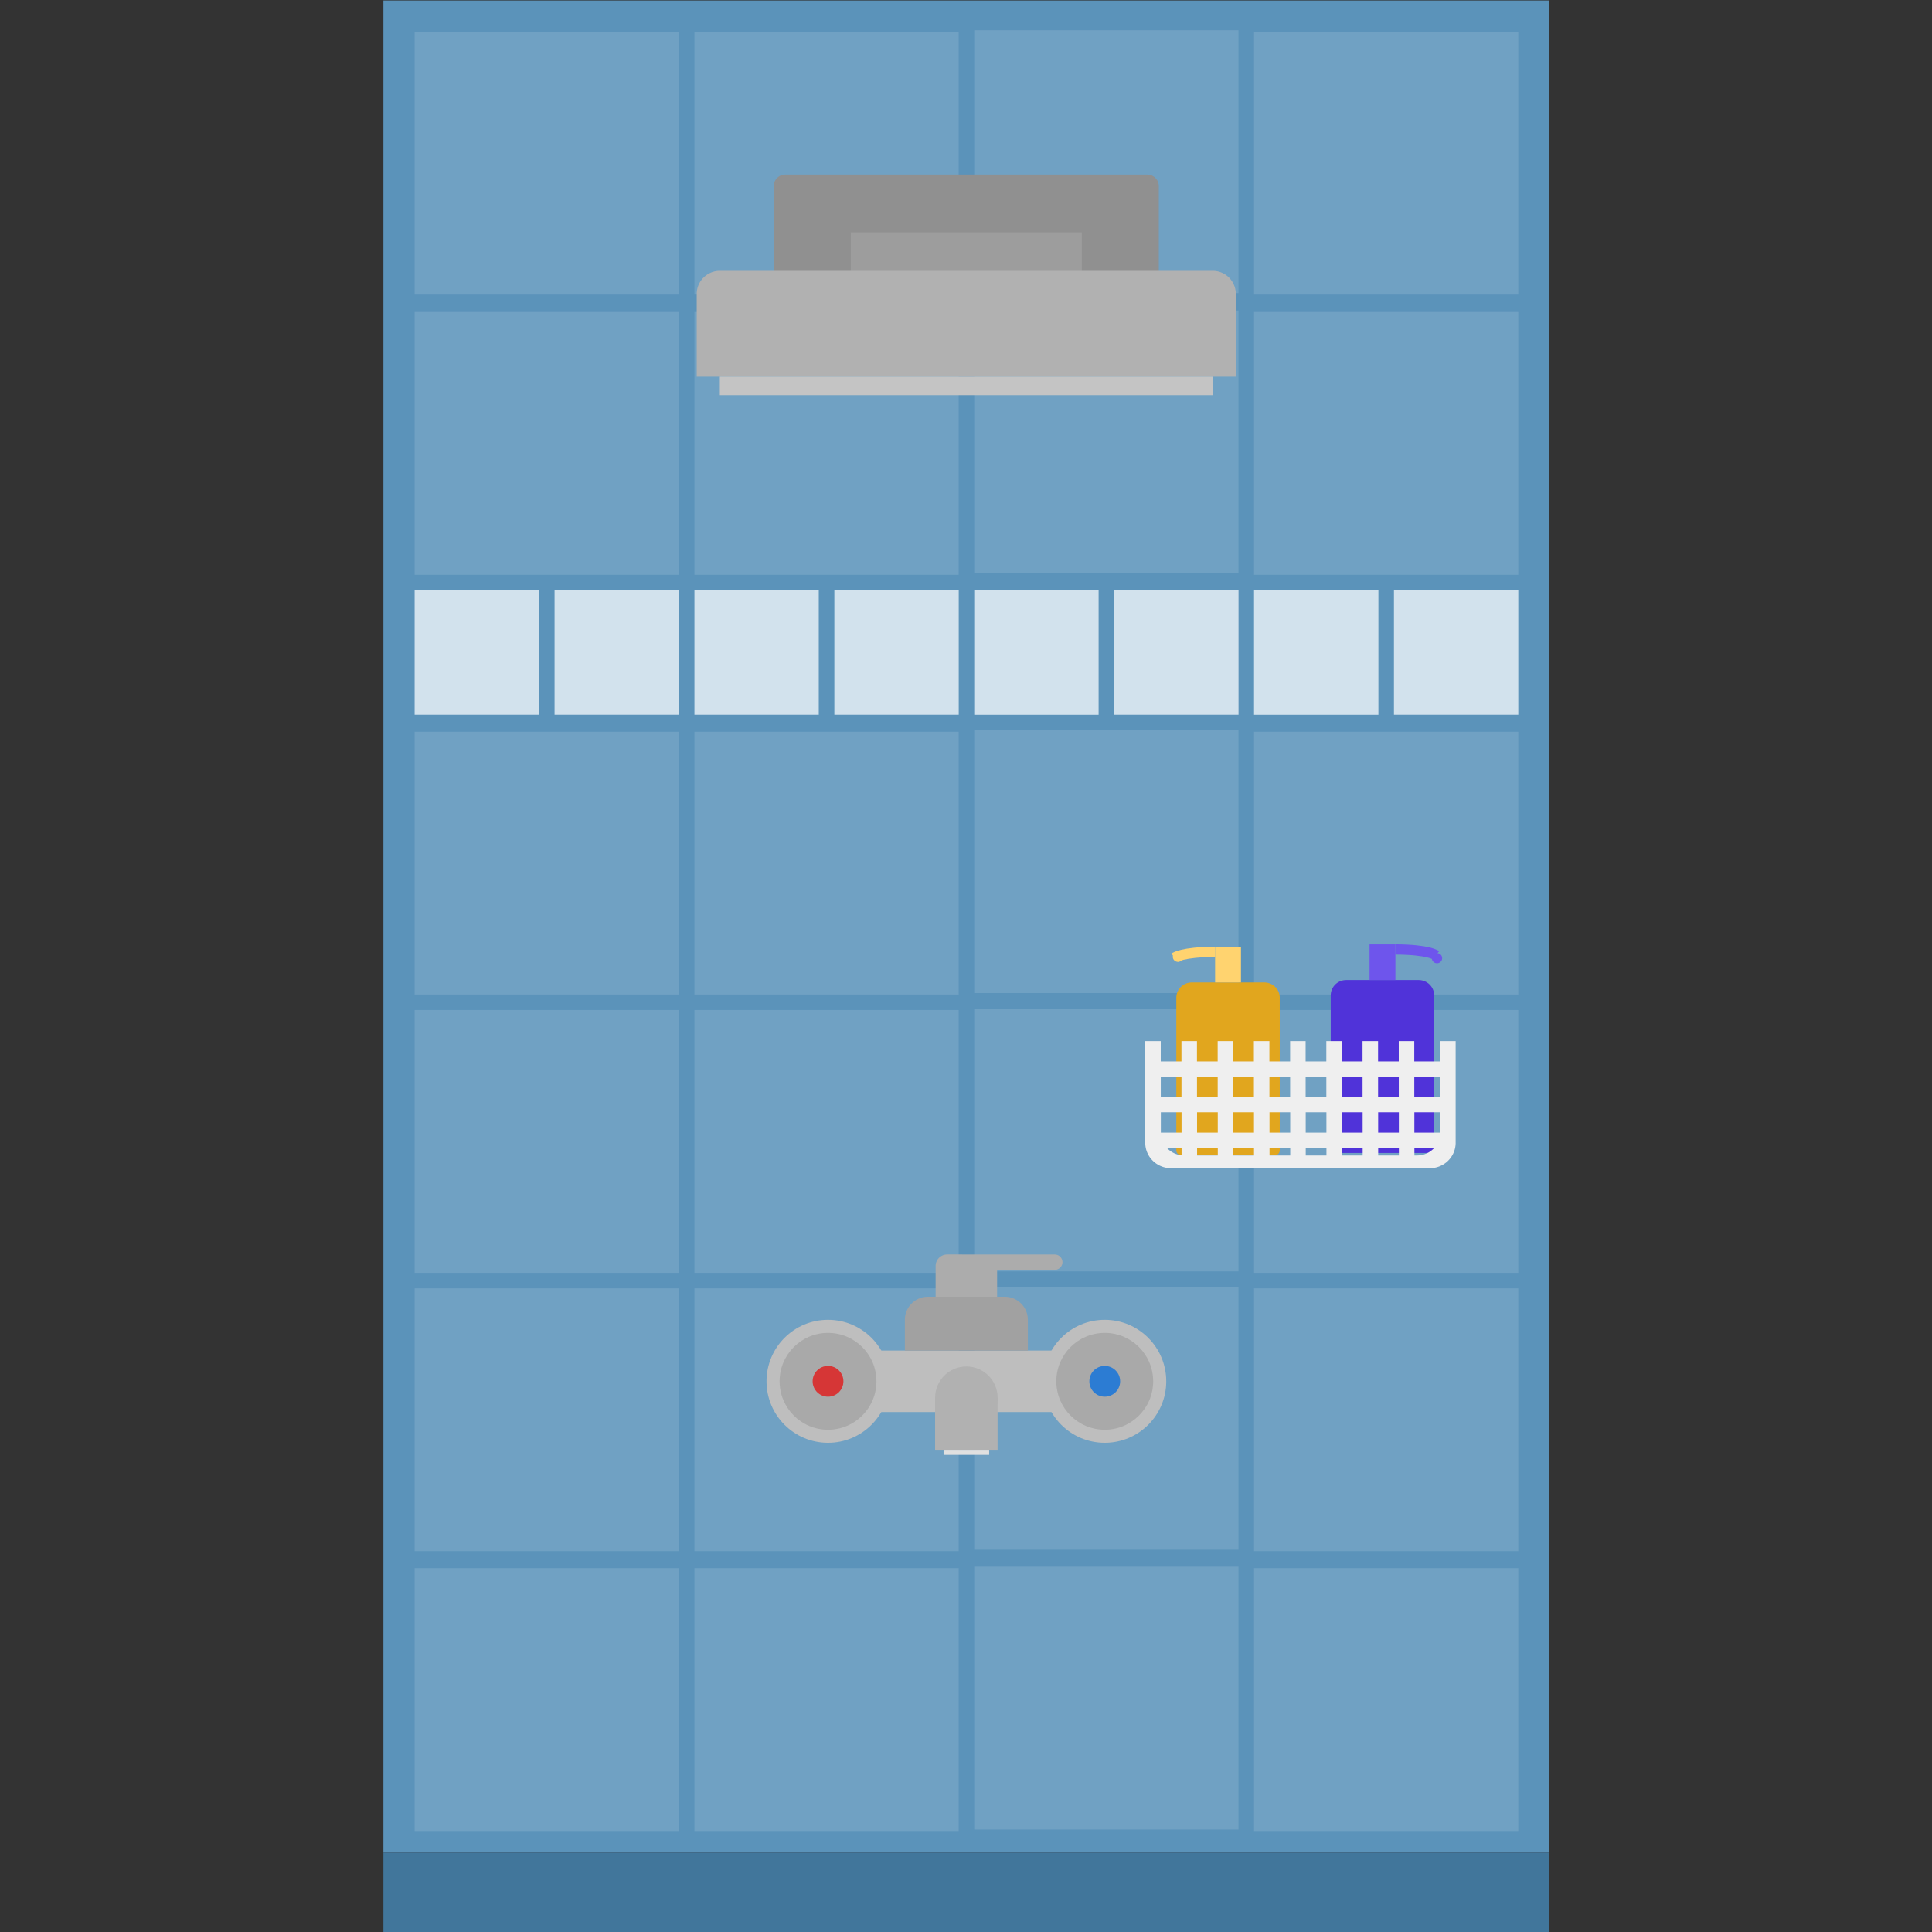 <?xml version="1.0" encoding="UTF-8" standalone="no"?>
<svg
   xmlns:dc="http://purl.org/dc/elements/1.1/"
   xmlns:cc="http://creativecommons.org/ns#"
   xmlns:rdf="http://www.w3.org/1999/02/22-rdf-syntax-ns#"
   xmlns:svg="http://www.w3.org/2000/svg"
   xmlns="http://www.w3.org/2000/svg"
   xmlns:sodipodi="http://sodipodi.sourceforge.net/DTD/sodipodi-0.dtd"
   xmlns:inkscape="http://www.inkscape.org/namespaces/inkscape"
   width="1024"
   height="1024"
   viewBox="0 0 270.933 270.933"
   version="1.1"
   id="svg8"
   inkscape:version="1.0.1 (3bc2e813f5, 2020-09-07)"
   sodipodi:docname="Icon_Bathroom.svg">
  <rect x="0" y="0" width="270.933" height="270.933" fill="#333333" stroke="none"/>
  <defs
     id="defs2" />
  <sodipodi:namedview
     id="base"
     pagecolor="#ffffff"
     bordercolor="#666666"
     borderopacity="1.0"
     inkscape:pageopacity="0.0"
     inkscape:pageshadow="2"
     inkscape:zoom="0.35"
     inkscape:cx="491.18182"
     inkscape:cy="709.82663"
     inkscape:document-units="mm"
     inkscape:current-layer="layer1"
     inkscape:document-rotation="0"
     showgrid="false"
     units="px"
     inkscape:snap-bbox="true"
     inkscape:bbox-paths="true"
     inkscape:bbox-nodes="true"
     inkscape:snap-bbox-edge-midpoints="true"
     inkscape:snap-bbox-midpoints="true"
     inkscape:object-paths="true"
     inkscape:snap-intersection-paths="true"
     inkscape:snap-smooth-nodes="true"
     inkscape:snap-object-midpoints="true"
     inkscape:snap-center="true"
     inkscape:snap-page="true"
     inkscape:snap-midpoints="true"
     inkscape:window-width="1920"
     inkscape:window-height="1017"
     inkscape:window-x="1912"
     inkscape:window-y="-7"
     inkscape:window-maximized="1" />
  <g
     inkscape:label="Ebene 1"
     inkscape:groupmode="layer"
     id="layer1">
    <g
       id="g1278"
       transform="matrix(5.521,0,0,5.521,-501.871,-910.849)"
       inkscape:export-filename="C:\Users\Kevin Mudczinski\OneDrive\Smart_Home\Images\Room_Icons_2\Icon_Bathroom.png"
       inkscape:export-xdpi="384"
       inkscape:export-ydpi="384">
      <rect
         style="fill:#5b93ba;fill-opacity:1;stroke:#323756;stroke-width:0;stroke-linejoin:bevel;stroke-opacity:1;paint-order:markers stroke fill"
         id="rect3743"
         width="29.613"
         height="47.046"
         x="100.641"
         y="164.991"
         inkscape:export-filename="C:\Users\Kevin Mudczinski\OneDrive\Smart_Home\Images\Room_Icons_2\Icon_Bathroom.png"
         inkscape:export-xdpi="384"
         inkscape:export-ydpi="384" />
      <rect
         style="fill:#41769b;fill-opacity:1;stroke:#8f8f8f;stroke-width:0;stroke-linejoin:bevel;stroke-opacity:1;paint-order:markers stroke fill"
         id="rect3745"
         width="29.613"
         height="2.031"
         x="100.641"
         y="212.037"
         inkscape:export-filename="C:\Users\Kevin Mudczinski\OneDrive\Smart_Home\Images\Room_Icons_2\Icon_Bathroom.png"
         inkscape:export-xdpi="384"
         inkscape:export-ydpi="384" />
      <g
         id="g1216"
         style="fill:#70a1c3;fill-opacity:1">
        <rect
           style="fill:#70a1c3;fill-opacity:1;stroke:#1b1f37;stroke-width:0;stroke-linejoin:bevel;paint-order:markers stroke fill"
           id="rect1253"
           width="6.712"
           height="6.676"
           x="115.648"
           y="172.866"
           inkscape:export-filename="C:\Users\Kevin Mudczinski\OneDrive\Smart_Home\Images\Room_Icons_2\Icon_Bathroom.png"
           inkscape:export-xdpi="384"
           inkscape:export-ydpi="384" />
        <rect
           style="fill:#70a1c3;fill-opacity:1;stroke:#1b1f37;stroke-width:0;stroke-linejoin:bevel;paint-order:markers stroke fill"
           id="rect1257"
           width="6.712"
           height="6.676"
           x="108.541"
           y="172.903"
           inkscape:export-filename="C:\Users\Kevin Mudczinski\OneDrive\Smart_Home\Images\Room_Icons_2\Icon_Bathroom.png"
           inkscape:export-xdpi="384"
           inkscape:export-ydpi="384" />
        <rect
           style="fill:#70a1c3;fill-opacity:1;stroke:#1b1f37;stroke-width:0;stroke-linejoin:bevel;paint-order:markers stroke fill"
           id="rect1245"
           width="6.712"
           height="6.676"
           x="115.648"
           y="165.748"
           inkscape:export-filename="C:\Users\Kevin Mudczinski\OneDrive\Smart_Home\Images\Room_Icons_2\Icon_Bathroom.png"
           inkscape:export-xdpi="384"
           inkscape:export-ydpi="384" />
        <rect
           style="fill:#70a1c3;fill-opacity:1;stroke:#1b1f37;stroke-width:0;stroke-linejoin:bevel;paint-order:markers stroke fill"
           id="rect1237"
           width="6.712"
           height="6.676"
           x="115.648"
           y="183.527"
           inkscape:export-filename="C:\Users\Kevin Mudczinski\OneDrive\Smart_Home\Images\Room_Icons_2\Icon_Bathroom.png"
           inkscape:export-xdpi="384"
           inkscape:export-ydpi="384" />
        <rect
           style="fill:#70a1c3;fill-opacity:1;stroke:#1b1f37;stroke-width:0;stroke-linejoin:bevel;paint-order:markers stroke fill"
           id="rect1221"
           width="6.712"
           height="6.676"
           x="101.434"
           y="197.704"
           inkscape:export-filename="C:\Users\Kevin Mudczinski\OneDrive\Smart_Home\Images\Room_Icons_2\Icon_Bathroom.png"
           inkscape:export-xdpi="384"
           inkscape:export-ydpi="384" />
        <rect
           style="fill:#70a1c3;fill-opacity:1;stroke:#1b1f37;stroke-width:0;stroke-linejoin:bevel;paint-order:markers stroke fill"
           id="rect1223"
           width="6.712"
           height="6.676"
           x="108.541"
           y="197.704"
           inkscape:export-filename="C:\Users\Kevin Mudczinski\OneDrive\Smart_Home\Images\Room_Icons_2\Icon_Bathroom.png"
           inkscape:export-xdpi="384"
           inkscape:export-ydpi="384" />
        <rect
           style="fill:#70a1c3;fill-opacity:1;stroke:#1b1f37;stroke-width:0;stroke-linejoin:bevel;paint-order:markers stroke fill"
           id="rect1225"
           width="6.712"
           height="6.676"
           x="115.648"
           y="197.667"
           inkscape:export-filename="C:\Users\Kevin Mudczinski\OneDrive\Smart_Home\Images\Room_Icons_2\Icon_Bathroom.png"
           inkscape:export-xdpi="384"
           inkscape:export-ydpi="384" />
        <rect
           style="fill:#70a1c3;fill-opacity:1;stroke:#1b1f37;stroke-width:0;stroke-linejoin:bevel;paint-order:markers stroke fill"
           id="rect1227"
           width="6.712"
           height="6.676"
           x="122.755"
           y="197.704"
           inkscape:export-filename="C:\Users\Kevin Mudczinski\OneDrive\Smart_Home\Images\Room_Icons_2\Icon_Bathroom.png"
           inkscape:export-xdpi="384"
           inkscape:export-ydpi="384" />
        <rect
           style="fill:#70a1c3;fill-opacity:1;stroke:#1b1f37;stroke-width:0;stroke-linejoin:bevel;paint-order:markers stroke fill"
           id="rect1233"
           width="6.712"
           height="6.676"
           x="115.648"
           y="190.597"
           inkscape:export-filename="C:\Users\Kevin Mudczinski\OneDrive\Smart_Home\Images\Room_Icons_2\Icon_Bathroom.png"
           inkscape:export-xdpi="384"
           inkscape:export-ydpi="384" />
        <rect
           style="fill:#70a1c3;fill-opacity:1;stroke:#1b1f37;stroke-width:0;stroke-linejoin:bevel;paint-order:markers stroke fill"
           id="rect1231"
           width="6.712"
           height="6.676"
           x="108.541"
           y="190.634"
           inkscape:export-filename="C:\Users\Kevin Mudczinski\OneDrive\Smart_Home\Images\Room_Icons_2\Icon_Bathroom.png"
           inkscape:export-xdpi="384"
           inkscape:export-ydpi="384" />
        <rect
           style="fill:#70a1c3;fill-opacity:1;stroke:#1b1f37;stroke-width:0;stroke-linejoin:bevel;paint-order:markers stroke fill"
           id="rect1249"
           width="6.712"
           height="6.676"
           x="108.541"
           y="165.785"
           inkscape:export-filename="C:\Users\Kevin Mudczinski\OneDrive\Smart_Home\Images\Room_Icons_2\Icon_Bathroom.png"
           inkscape:export-xdpi="384"
           inkscape:export-ydpi="384" />
        <rect
           style="fill:#70a1c3;fill-opacity:1;stroke:#1b1f37;stroke-width:0;stroke-linejoin:bevel;paint-order:markers stroke fill"
           id="rect1247"
           width="6.712"
           height="6.676"
           x="122.755"
           y="165.785"
           inkscape:export-filename="C:\Users\Kevin Mudczinski\OneDrive\Smart_Home\Images\Room_Icons_2\Icon_Bathroom.png"
           inkscape:export-xdpi="384"
           inkscape:export-ydpi="384" />
        <rect
           style="fill:#70a1c3;fill-opacity:1;stroke:#1b1f37;stroke-width:0;stroke-linejoin:bevel;paint-order:markers stroke fill"
           id="rect1251"
           width="6.712"
           height="6.676"
           x="101.434"
           y="165.785"
           inkscape:export-filename="C:\Users\Kevin Mudczinski\OneDrive\Smart_Home\Images\Room_Icons_2\Icon_Bathroom.png"
           inkscape:export-xdpi="384"
           inkscape:export-ydpi="384" />
        <rect
           style="fill:#70a1c3;fill-opacity:1;stroke:#1b1f37;stroke-width:0;stroke-linejoin:bevel;paint-order:markers stroke fill"
           id="rect1255"
           width="6.712"
           height="6.676"
           x="122.755"
           y="172.903"
           inkscape:export-filename="C:\Users\Kevin Mudczinski\OneDrive\Smart_Home\Images\Room_Icons_2\Icon_Bathroom.png"
           inkscape:export-xdpi="384"
           inkscape:export-ydpi="384" />
        <rect
           style="fill:#70a1c3;fill-opacity:1;stroke:#1b1f37;stroke-width:0;stroke-linejoin:bevel;paint-order:markers stroke fill"
           id="rect1259"
           width="6.712"
           height="6.676"
           x="101.434"
           y="172.903"
           inkscape:export-filename="C:\Users\Kevin Mudczinski\OneDrive\Smart_Home\Images\Room_Icons_2\Icon_Bathroom.png"
           inkscape:export-xdpi="384"
           inkscape:export-ydpi="384" />
        <rect
           style="fill:#70a1c3;fill-opacity:1;stroke:#1b1f37;stroke-width:0;stroke-linejoin:bevel;paint-order:markers stroke fill"
           id="rect1235"
           width="6.712"
           height="6.676"
           x="122.755"
           y="190.634"
           inkscape:export-filename="C:\Users\Kevin Mudczinski\OneDrive\Smart_Home\Images\Room_Icons_2\Icon_Bathroom.png"
           inkscape:export-xdpi="384"
           inkscape:export-ydpi="384" />
        <rect
           style="fill:#70a1c3;fill-opacity:1;stroke:#1b1f37;stroke-width:0;stroke-linejoin:bevel;paint-order:markers stroke fill"
           id="rect1241"
           width="6.712"
           height="6.676"
           x="122.755"
           y="183.564"
           inkscape:export-filename="C:\Users\Kevin Mudczinski\OneDrive\Smart_Home\Images\Room_Icons_2\Icon_Bathroom.png"
           inkscape:export-xdpi="384"
           inkscape:export-ydpi="384" />
        <rect
           style="fill:#70a1c3;fill-opacity:1;stroke:#1b1f37;stroke-width:0;stroke-linejoin:bevel;paint-order:markers stroke fill"
           id="rect1213"
           width="6.712"
           height="6.676"
           x="101.434"
           y="204.811"
           inkscape:export-filename="C:\Users\Kevin Mudczinski\OneDrive\Smart_Home\Images\Room_Icons_2\Icon_Bathroom.png"
           inkscape:export-xdpi="384"
           inkscape:export-ydpi="384" />
        <rect
           style="fill:#70a1c3;fill-opacity:1;stroke:#1b1f37;stroke-width:0;stroke-linejoin:bevel;paint-order:markers stroke fill"
           id="rect1215"
           width="6.712"
           height="6.676"
           x="108.541"
           y="204.811"
           inkscape:export-filename="C:\Users\Kevin Mudczinski\OneDrive\Smart_Home\Images\Room_Icons_2\Icon_Bathroom.png"
           inkscape:export-xdpi="384"
           inkscape:export-ydpi="384" />
        <rect
           style="fill:#70a1c3;fill-opacity:1;stroke:#1b1f37;stroke-width:0;stroke-linejoin:bevel;paint-order:markers stroke fill"
           id="rect1217"
           width="6.712"
           height="6.676"
           x="115.648"
           y="204.774"
           inkscape:export-filename="C:\Users\Kevin Mudczinski\OneDrive\Smart_Home\Images\Room_Icons_2\Icon_Bathroom.png"
           inkscape:export-xdpi="384"
           inkscape:export-ydpi="384" />
        <rect
           style="fill:#70a1c3;fill-opacity:1;stroke:#1b1f37;stroke-width:0;stroke-linejoin:bevel;paint-order:markers stroke fill"
           id="rect1219"
           width="6.712"
           height="6.676"
           x="122.755"
           y="204.811"
           inkscape:export-filename="C:\Users\Kevin Mudczinski\OneDrive\Smart_Home\Images\Room_Icons_2\Icon_Bathroom.png"
           inkscape:export-xdpi="384"
           inkscape:export-ydpi="384" />
        <rect
           style="fill:#70a1c3;fill-opacity:1;stroke:#1b1f37;stroke-width:0;stroke-linejoin:bevel;paint-order:markers stroke fill"
           id="rect1229"
           width="6.712"
           height="6.676"
           x="101.434"
           y="190.634"
           inkscape:export-filename="C:\Users\Kevin Mudczinski\OneDrive\Smart_Home\Images\Room_Icons_2\Icon_Bathroom.png"
           inkscape:export-xdpi="384"
           inkscape:export-ydpi="384" />
        <rect
           style="fill:#70a1c3;fill-opacity:1;stroke:#1b1f37;stroke-width:0;stroke-linejoin:bevel;paint-order:markers stroke fill"
           id="rect1239"
           width="6.712"
           height="6.676"
           x="108.541"
           y="183.564"
           inkscape:export-filename="C:\Users\Kevin Mudczinski\OneDrive\Smart_Home\Images\Room_Icons_2\Icon_Bathroom.png"
           inkscape:export-xdpi="384"
           inkscape:export-ydpi="384" />
        <rect
           style="fill:#70a1c3;fill-opacity:1;stroke:#1b1f37;stroke-width:0;stroke-linejoin:bevel;paint-order:markers stroke fill"
           id="rect1243"
           width="6.712"
           height="6.676"
           x="101.434"
           y="183.564"
           inkscape:export-filename="C:\Users\Kevin Mudczinski\OneDrive\Smart_Home\Images\Room_Icons_2\Icon_Bathroom.png"
           inkscape:export-xdpi="384"
           inkscape:export-ydpi="384" />
      </g>
      <rect
         style="fill:#d2e2ed;fill-opacity:1;stroke:#1b1f37;stroke-width:0;stroke-linejoin:bevel;paint-order:markers stroke fill"
         id="rect1261"
         width="3.158"
         height="3.158"
         x="101.434"
         y="179.973"
         inkscape:export-filename="C:\Users\Kevin Mudczinski\OneDrive\Smart_Home\Images\Room_Icons_2\Icon_Bathroom.png"
         inkscape:export-xdpi="384"
         inkscape:export-ydpi="384" />
      <rect
         style="fill:#d2e2ed;fill-opacity:1;stroke:#1b1f37;stroke-width:0;stroke-linejoin:bevel;paint-order:markers stroke fill"
         id="rect1265"
         width="3.159"
         height="3.158"
         x="104.988"
         y="179.973"
         inkscape:export-filename="C:\Users\Kevin Mudczinski\OneDrive\Smart_Home\Images\Room_Icons_2\Icon_Bathroom.png"
         inkscape:export-xdpi="384"
         inkscape:export-ydpi="384" />
      <rect
         style="fill:#d2e2ed;fill-opacity:1;stroke:#1b1f37;stroke-width:0;stroke-linejoin:bevel;paint-order:markers stroke fill"
         id="rect1267"
         width="3.158"
         height="3.158"
         x="108.541"
         y="179.973"
         inkscape:export-filename="C:\Users\Kevin Mudczinski\OneDrive\Smart_Home\Images\Room_Icons_2\Icon_Bathroom.png"
         inkscape:export-xdpi="384"
         inkscape:export-ydpi="384" />
      <rect
         style="fill:#d2e2ed;fill-opacity:1;stroke:#1b1f37;stroke-width:0;stroke-linejoin:bevel;paint-order:markers stroke fill"
         id="rect1269"
         width="3.159"
         height="3.158"
         x="112.095"
         y="179.973"
         inkscape:export-filename="C:\Users\Kevin Mudczinski\OneDrive\Smart_Home\Images\Room_Icons_2\Icon_Bathroom.png"
         inkscape:export-xdpi="384"
         inkscape:export-ydpi="384" />
      <rect
         style="fill:#d2e2ed;fill-opacity:1;stroke:#1b1f37;stroke-width:0;stroke-linejoin:bevel;paint-order:markers stroke fill"
         id="rect1271"
         width="3.159"
         height="3.159"
         x="115.648"
         y="179.973"
         inkscape:export-filename="C:\Users\Kevin Mudczinski\OneDrive\Smart_Home\Images\Room_Icons_2\Icon_Bathroom.png"
         inkscape:export-xdpi="384"
         inkscape:export-ydpi="384" />
      <rect
         style="fill:#d2e2ed;fill-opacity:1;stroke:#1b1f37;stroke-width:0;stroke-linejoin:bevel;paint-order:markers stroke fill"
         id="rect1273"
         width="3.159"
         height="3.158"
         x="119.202"
         y="179.973"
         inkscape:export-filename="C:\Users\Kevin Mudczinski\OneDrive\Smart_Home\Images\Room_Icons_2\Icon_Bathroom.png"
         inkscape:export-xdpi="384"
         inkscape:export-ydpi="384" />
      <rect
         style="fill:#d2e2ed;fill-opacity:1;stroke:#1b1f37;stroke-width:0;stroke-linejoin:bevel;paint-order:markers stroke fill"
         id="rect1275"
         width="3.159"
         height="3.159"
         x="122.755"
         y="179.973"
         inkscape:export-filename="C:\Users\Kevin Mudczinski\OneDrive\Smart_Home\Images\Room_Icons_2\Icon_Bathroom.png"
         inkscape:export-xdpi="384"
         inkscape:export-ydpi="384" />
      <rect
         style="fill:#d2e2ed;fill-opacity:1;stroke:#1b1f37;stroke-width:0;stroke-linejoin:bevel;paint-order:markers stroke fill"
         id="rect1277"
         width="3.158"
         height="3.158"
         x="126.309"
         y="179.973"
         inkscape:export-filename="C:\Users\Kevin Mudczinski\OneDrive\Smart_Home\Images\Room_Icons_2\Icon_Bathroom.png"
         inkscape:export-xdpi="384"
         inkscape:export-ydpi="384" />
      <ellipse
         style="fill:#bebebe;fill-opacity:1;stroke:#323756;stroke-width:0;stroke-linejoin:bevel;stroke-opacity:1;paint-order:markers stroke fill"
         id="ellipse3853"
         cx="111.934"
         cy="200.065"
         rx="1.562"
         ry="1.562"
         inkscape:export-filename="C:\Users\Kevin Mudczinski\OneDrive\Smart_Home\Images\Room_Icons_2\Icon_Bathroom.png"
         inkscape:export-xdpi="384"
         inkscape:export-ydpi="384" />
      <ellipse
         style="fill:#bebebe;fill-opacity:1;stroke:#323756;stroke-width:0;stroke-linejoin:bevel;stroke-opacity:1;paint-order:markers stroke fill"
         id="ellipse3855"
         cx="118.963"
         cy="200.065"
         rx="1.562"
         ry="1.562"
         inkscape:export-filename="C:\Users\Kevin Mudczinski\OneDrive\Smart_Home\Images\Room_Icons_2\Icon_Bathroom.png"
         inkscape:export-xdpi="384"
         inkscape:export-ydpi="384" />
      <rect
         style="fill:#bebebe;fill-opacity:1;stroke:#323756;stroke-width:0;stroke-linejoin:bevel;stroke-opacity:1;paint-order:markers stroke fill"
         id="rect3857"
         width="7.029"
         height="1.562"
         x="111.934"
         y="199.284"
         inkscape:export-filename="C:\Users\Kevin Mudczinski\OneDrive\Smart_Home\Images\Room_Icons_2\Icon_Bathroom.png"
         inkscape:export-xdpi="384"
         inkscape:export-ydpi="384" />
      <path
         id="path3859"
         style="fill:#a1a1a1;fill-opacity:1;stroke:#323756;stroke-width:0;stroke-linejoin:bevel;stroke-opacity:1;paint-order:markers stroke fill"
         d="m 114.472,197.917 a 0.586,0.586 0 0 0 -0.586,0.586 v 0.781 h 3.124 v -0.781 a 0.586,0.586 0 0 0 -0.586,-0.586 z"
         inkscape:export-filename="C:\Users\Kevin Mudczinski\OneDrive\Smart_Home\Images\Room_Icons_2\Icon_Bathroom.png"
         inkscape:export-xdpi="384"
         inkscape:export-ydpi="384" />
      <path
         id="path3861"
         style="fill:#acacac;fill-opacity:1;stroke:#323756;stroke-width:0;stroke-linejoin:bevel;stroke-opacity:1;paint-order:markers stroke fill"
         d="m 114.96,196.843 a 0.293,0.293 0 0 0 -0.293,0.293 v 0.781 h 1.562 v -0.683 h 1.465 a 0.195,0.195 0 0 0 0.195,-0.195 0.195,0.195 0 0 0 -0.195,-0.195 h -0.001 z"
         inkscape:export-filename="C:\Users\Kevin Mudczinski\OneDrive\Smart_Home\Images\Room_Icons_2\Icon_Bathroom.png"
         inkscape:export-xdpi="384"
         inkscape:export-ydpi="384" />
      <ellipse
         style="fill:#a9a9a9;fill-opacity:1;stroke:#323756;stroke-width:0;stroke-linejoin:bevel;stroke-opacity:1;paint-order:markers stroke fill"
         id="ellipse3863"
         cx="111.934"
         cy="200.065"
         rx="1.23"
         ry="1.23"
         inkscape:export-filename="C:\Users\Kevin Mudczinski\OneDrive\Smart_Home\Images\Room_Icons_2\Icon_Bathroom.png"
         inkscape:export-xdpi="384"
         inkscape:export-ydpi="384" />
      <ellipse
         style="fill:#a9a9a9;fill-opacity:1;stroke:#323756;stroke-width:0;stroke-linejoin:bevel;stroke-opacity:1;paint-order:markers stroke fill"
         id="ellipse3865"
         cx="118.963"
         cy="200.065"
         rx="1.23"
         ry="1.23"
         inkscape:export-filename="C:\Users\Kevin Mudczinski\OneDrive\Smart_Home\Images\Room_Icons_2\Icon_Bathroom.png"
         inkscape:export-xdpi="384"
         inkscape:export-ydpi="384" />
      <ellipse
         style="fill:#d63636;fill-opacity:1;stroke:#323756;stroke-width:0;stroke-linejoin:bevel;stroke-opacity:1;paint-order:markers stroke fill"
         id="ellipse3867"
         cx="111.934"
         cy="200.065"
         rx="0.391"
         ry="0.391"
         inkscape:export-filename="C:\Users\Kevin Mudczinski\OneDrive\Smart_Home\Images\Room_Icons_2\Icon_Bathroom.png"
         inkscape:export-xdpi="384"
         inkscape:export-ydpi="384" />
      <ellipse
         style="fill:#2c7cd3;fill-opacity:1;stroke:#323756;stroke-width:0;stroke-linejoin:bevel;stroke-opacity:1;paint-order:markers stroke fill"
         id="ellipse3869"
         cx="118.963"
         cy="200.065"
         rx="0.391"
         ry="0.391"
         inkscape:export-filename="C:\Users\Kevin Mudczinski\OneDrive\Smart_Home\Images\Room_Icons_2\Icon_Bathroom.png"
         inkscape:export-xdpi="384"
         inkscape:export-ydpi="384" />
      <path
         id="path3871"
         style="fill:#909090;fill-opacity:1;stroke:#323756;stroke-width:0;stroke-linejoin:bevel;stroke-opacity:1;paint-order:markers stroke fill"
         d="m 110.849,169.413 a 0.293,0.293 0 0 0 -0.294,0.294 v 3.044 h 9.781 v -3.044 a 0.293,0.293 0 0 0 -0.294,-0.294 z"
         inkscape:export-filename="C:\Users\Kevin Mudczinski\OneDrive\Smart_Home\Images\Room_Icons_2\Icon_Bathroom.png"
         inkscape:export-xdpi="384"
         inkscape:export-ydpi="384" />
      <rect
         style="fill:#9d9d9d;fill-opacity:1;stroke:#323756;stroke-width:0;stroke-linejoin:bevel;stroke-opacity:1;paint-order:markers stroke fill"
         id="rect3873"
         width="5.869"
         height="1.565"
         x="112.512"
         y="170.88"
         inkscape:export-filename="C:\Users\Kevin Mudczinski\OneDrive\Smart_Home\Images\Room_Icons_2\Icon_Bathroom.png"
         inkscape:export-xdpi="384"
         inkscape:export-ydpi="384" />
      <path
         id="path3875"
         style="fill:#b1b1b1;fill-opacity:1;stroke:#323756;stroke-width:0;stroke-linejoin:bevel;stroke-opacity:1;paint-order:markers stroke fill"
         d="m 109.186,171.858 a 0.587,0.587 0 0 0 -0.587,0.587 v 2.101 h 13.693 v -2.101 a 0.587,0.587 0 0 0 -0.587,-0.587 0.587,0.587 0 0 0 -0.002,0 z"
         inkscape:export-filename="C:\Users\Kevin Mudczinski\OneDrive\Smart_Home\Images\Room_Icons_2\Icon_Bathroom.png"
         inkscape:export-xdpi="384"
         inkscape:export-ydpi="384" />
      <rect
         style="fill:#c4c4c4;fill-opacity:1;stroke:#6e55ec;stroke-width:0;stroke-linejoin:bevel;stroke-opacity:1;paint-order:markers stroke fill"
         id="rect3877"
         width="12.52"
         height="0.469"
         x="109.186"
         y="174.546"
         inkscape:export-filename="C:\Users\Kevin Mudczinski\OneDrive\Smart_Home\Images\Room_Icons_2\Icon_Bathroom.png"
         inkscape:export-xdpi="384"
         inkscape:export-ydpi="384" />
      <path
         id="path3879"
         style="fill:#e1a61e;fill-opacity:1;stroke:#ffffff;stroke-width:0;stroke-linejoin:bevel;stroke-opacity:1;paint-order:markers stroke fill"
         d="m 121.175,189.933 a 0.394,0.388 0 0 0 -0.394,0.388 v 3.876 a 0.131,0.129 0 0 0 0.131,0.129 h 2.365 a 0.131,0.129 0 0 0 0.131,-0.129 v -3.876 a 0.394,0.388 0 0 0 -0.394,-0.388 z"
         inkscape:export-filename="C:\Users\Kevin Mudczinski\OneDrive\Smart_Home\Images\Room_Icons_2\Icon_Bathroom.png"
         inkscape:export-xdpi="384"
         inkscape:export-ydpi="384" />
      <rect
         style="fill:#ffd36f;fill-opacity:1;stroke:#6476e6;stroke-width:0;stroke-linejoin:bevel;stroke-opacity:1;paint-order:markers stroke fill"
         id="rect3881"
         width="0.657"
         height="0.904"
         x="-122.423"
         y="189.028"
         transform="scale(-1,1)"
         inkscape:export-filename="C:\Users\Kevin Mudczinski\OneDrive\Smart_Home\Images\Room_Icons_2\Icon_Bathroom.png"
         inkscape:export-xdpi="384"
         inkscape:export-ydpi="384" />
      <path
         style="fill:#ffb200;fill-opacity:1;stroke:#ffd36f;stroke-width:0.261;stroke-linecap:butt;stroke-linejoin:miter;stroke-miterlimit:4;stroke-dasharray:none;stroke-opacity:1"
         d="m 121.766,189.157 c -0.849,0.003 -1.029,0.146 -1.029,0.146"
         id="path3883"
         inkscape:export-filename="C:\Users\Kevin Mudczinski\OneDrive\Smart_Home\Images\Room_Icons_2\Icon_Bathroom.png"
         inkscape:export-xdpi="384"
         inkscape:export-ydpi="384" />
      <ellipse
         style="fill:#ffd36f;fill-opacity:1;stroke:#20b7df;stroke-width:0;stroke-linejoin:bevel;stroke-miterlimit:4;stroke-dasharray:none;stroke-opacity:1;paint-order:markers stroke fill"
         id="ellipse3885"
         cx="-74.672"
         cy="211.201"
         rx="0.131"
         ry="0.129"
         transform="matrix(-0.976,0.22,0.227,0.974,0,0)"
         inkscape:export-filename="C:\Users\Kevin Mudczinski\OneDrive\Smart_Home\Images\Room_Icons_2\Icon_Bathroom.png"
         inkscape:export-xdpi="384"
         inkscape:export-ydpi="384" />
      <path
         id="path3887"
         style="fill:#5033d9;fill-opacity:1;stroke:#000000;stroke-width:0;stroke-linejoin:bevel;stroke-opacity:1;paint-order:markers stroke fill"
         d="m 125.097,189.872 a 0.394,0.388 0 0 0 -0.394,0.388 v 3.876 a 0.131,0.129 0 0 0 0.131,0.129 h 2.365 a 0.131,0.129 0 0 0 0.131,-0.129 0.131,0.129 0 0 0 0,-0.003 v -3.873 a 0.394,0.388 0 0 0 -0.394,-0.388 z"
         inkscape:export-filename="C:\Users\Kevin Mudczinski\OneDrive\Smart_Home\Images\Room_Icons_2\Icon_Bathroom.png"
         inkscape:export-xdpi="384"
         inkscape:export-ydpi="384" />
      <rect
         style="fill:#6e55ec;fill-opacity:1;stroke:#323756;stroke-width:0;stroke-linejoin:bevel;stroke-opacity:1;paint-order:markers stroke fill"
         id="rect3889"
         width="0.657"
         height="0.904"
         x="125.689"
         y="188.967"
         inkscape:export-filename="C:\Users\Kevin Mudczinski\OneDrive\Smart_Home\Images\Room_Icons_2\Icon_Bathroom.png"
         inkscape:export-xdpi="384"
         inkscape:export-ydpi="384" />
      <path
         style="fill:#3c70e2;fill-opacity:1;stroke:#6e55ec;stroke-width:0.261;stroke-linecap:butt;stroke-linejoin:miter;stroke-miterlimit:4;stroke-dasharray:none;stroke-opacity:1"
         d="m 126.346,189.096 c 0.849,0.003 1.029,0.146 1.029,0.146"
         id="path3891"
         inkscape:export-filename="C:\Users\Kevin Mudczinski\OneDrive\Smart_Home\Images\Room_Icons_2\Icon_Bathroom.png"
         inkscape:export-xdpi="384"
         inkscape:export-ydpi="384" />
      <ellipse
         style="fill:#6e55ec;fill-opacity:1;stroke:#323756;stroke-width:0;stroke-linejoin:bevel;stroke-miterlimit:4;stroke-dasharray:none;stroke-opacity:1;paint-order:markers stroke fill"
         id="ellipse3893"
         cx="166.971"
         cy="156.657"
         rx="0.131"
         ry="0.129"
         transform="matrix(0.976,0.22,-0.227,0.974,0,0)"
         inkscape:export-filename="C:\Users\Kevin Mudczinski\OneDrive\Smart_Home\Images\Room_Icons_2\Icon_Bathroom.png"
         inkscape:export-xdpi="384"
         inkscape:export-ydpi="384" />
      <path
         id="path3895"
         style="fill:#efefef;fill-opacity:1;stroke:#323756;stroke-width:0;stroke-linejoin:bevel;stroke-opacity:1;paint-order:markers stroke fill"
         d="m 119.992,191.422 v 2.584 a 0.657,0.646 0 0 0 0.657,0.646 h 6.57 a 0.657,0.646 0 0 0 0.657,-0.646 v -2.584 h -0.394 v 0.517 h -0.657 v -0.517 h -0.394 v 0.517 h -0.526 v -0.517 h -0.394 v 0.517 h -0.526 v -0.517 h -0.394 v 0.517 h -0.526 v -0.517 h -0.394 v 0.517 h -0.526 v -0.517 h -0.394 v 0.517 h -0.526 v -0.517 h -0.394 v 0.517 h -0.526 v -0.517 h -0.394 v 0.517 h -0.526 v -0.517 z m 0.394,0.904 h 0.526 v 0.517 h -0.526 z m 0.92,0 h 0.526 v 0.517 h -0.526 z m 0.92,0 h 0.526 v 0.517 h -0.526 z m 0.92,0 h 0.526 v 0.517 h -0.526 z m 0.92,0 h 0.526 v 0.517 h -0.526 z m 0.92,0 h 0.526 v 0.517 h -0.526 z m 0.92,0 h 0.526 v 0.517 h -0.526 z m 0.92,0 h 0.657 v 0.517 h -0.657 z m -6.438,0.904 h 0.526 v 0.517 h -0.526 z m 0.92,0 h 0.526 v 0.517 h -0.526 z m 0.92,0 h 0.526 v 0.517 h -0.526 z m 0.92,0 h 0.526 v 0.517 h -0.526 z m 0.92,0 h 0.526 v 0.517 h -0.526 z m 0.92,0 h 0.526 v 0.517 h -0.526 z m 0.92,0 h 0.526 v 0.517 h -0.526 z m 0.92,0 h 0.657 v 0.517 h -0.657 z m -6.288,0.904 h 0.375 v 0.19 a 0.591,0.581 0 0 1 -0.375,-0.19 z m 0.769,0 h 0.526 v 0.194 h -0.526 z m 0.92,0 h 0.526 v 0.194 h -0.526 z m 0.92,0 h 0.526 v 0.194 h -0.526 z m 0.92,0 h 0.526 v 0.194 h -0.526 z m 0.92,0 h 0.526 v 0.194 h -0.526 z m 0.92,0 h 0.526 v 0.194 h -0.526 z m 0.92,0 h 0.506 a 0.591,0.581 0 0 1 -0.44,0.194 h -0.066 z"
         inkscape:export-filename="C:\Users\Kevin Mudczinski\OneDrive\Smart_Home\Images\Room_Icons_2\Icon_Bathroom.png"
         inkscape:export-xdpi="384"
         inkscape:export-ydpi="384" />
      <circle
         style="fill:#b1b1b1;fill-opacity:1;stroke:#262626;stroke-width:0;stroke-linejoin:bevel;stroke-miterlimit:4;stroke-dasharray:none;stroke-opacity:1;paint-order:markers stroke fill"
         id="circle3897"
         cx="115.448"
         cy="200.482"
         r="0.794"
         inkscape:export-filename="C:\Users\Kevin Mudczinski\OneDrive\Smart_Home\Images\Room_Icons_2\Icon_Bathroom.png"
         inkscape:export-xdpi="384"
         inkscape:export-ydpi="384" />
      <rect
         style="fill:#b1b1b1;fill-opacity:1;stroke:#262626;stroke-width:0;stroke-linejoin:bevel;stroke-miterlimit:4;stroke-dasharray:none;stroke-opacity:1;paint-order:markers stroke fill"
         id="rect3899"
         width="1.587"
         height="1.323"
         x="114.654"
         y="200.482"
         inkscape:export-filename="C:\Users\Kevin Mudczinski\OneDrive\Smart_Home\Images\Room_Icons_2\Icon_Bathroom.png"
         inkscape:export-xdpi="384"
         inkscape:export-ydpi="384" />
      <rect
         style="fill:#e0e0e0;fill-opacity:1;stroke:#262626;stroke-width:0;stroke-linejoin:bevel;stroke-miterlimit:4;stroke-dasharray:none;stroke-opacity:1;paint-order:markers stroke fill"
         id="rect3901"
         width="1.158"
         height="0.129"
         x="114.869"
         y="201.805"
         inkscape:export-filename="C:\Users\Kevin Mudczinski\OneDrive\Smart_Home\Images\Room_Icons_2\Icon_Bathroom.png"
         inkscape:export-xdpi="384"
         inkscape:export-ydpi="384" />
    </g>
  </g>
</svg>

